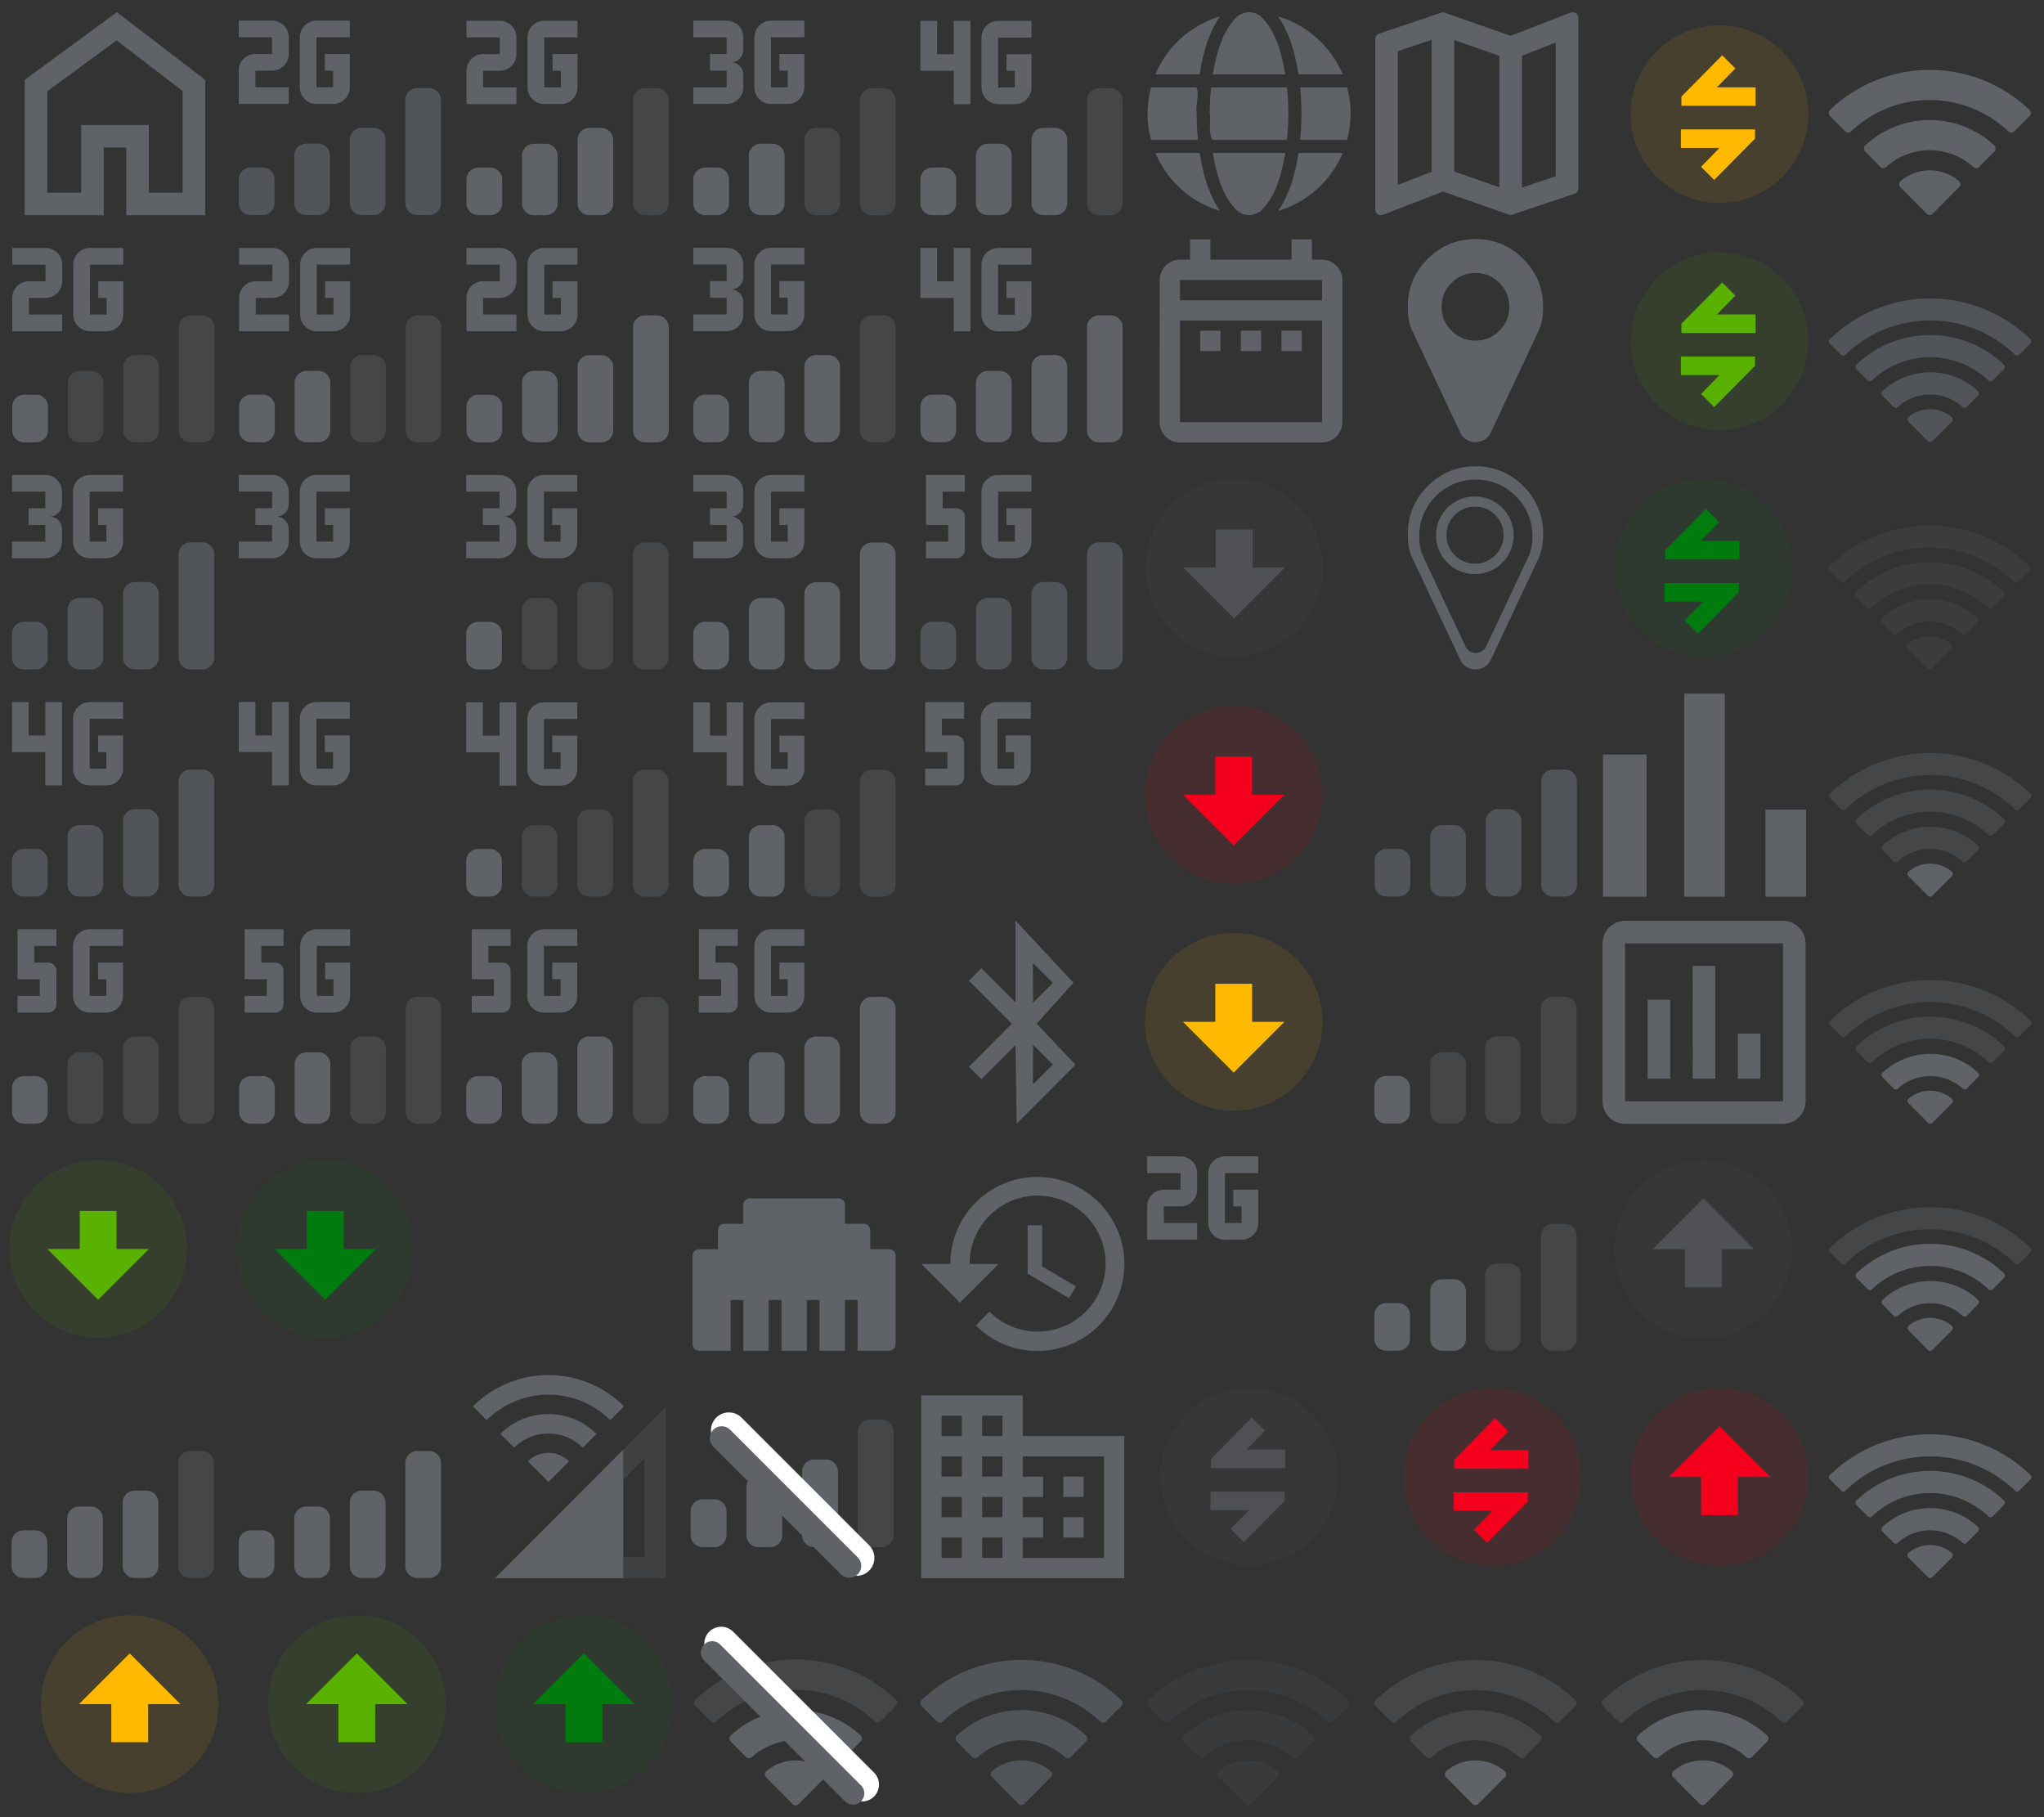 <?xml version="1.0" encoding="UTF-8"?><svg width="297" height="264" viewBox="0 0 297 264" xmlns="http://www.w3.org/2000/svg" xmlns:xlink="http://www.w3.org/1999/xlink"><rect x="0" y="0" width="297" height="264" fill="#333333" stroke="none"/><svg width="33" height="33" viewBox="-0.5 -0.5 9.47 9.47" id="2g" x="33" xmlns="http://www.w3.org/2000/svg"><g fill="#5f6368" data-name="Gruppe 8691"><path d="M5.608 8.466h-.496a.496.496 0 0 1-.496-.496V5.324a.496.496 0 0 1 .496-.496h.496a.496.496 0 0 1 .497.496V7.97a.496.496 0 0 1-.497.496zm-2.315 0h-.496A.496.496 0 0 1 2.3 7.97V5.986a.496.496 0 0 1 .496-.497h.496a.496.496 0 0 1 .496.497V7.97a.496.496 0 0 1-.497.496zm-2.316 0H.481a.496.496 0 0 1-.496-.496v-.992a.496.496 0 0 1 .496-.496h.496a.496.496 0 0 1 .497.496v.992a.496.496 0 0 1-.497.496z" opacity=".7" data-name="Exclusion 6"/><path d="M7.427 3.174h.496a.496.496 0 0 1 .496.496v4.3a.496.496 0 0 1-.496.496h-.496a.496.496 0 0 1-.496-.496v-4.3a.496.496 0 0 1 .496-.496z" opacity=".7" data-name="Cellular-Connection-path"/><path d="M2.069 3.834H-.015v-1.39A.695.695 0 0 1 .68 1.75h.694v-.695H-.015V.361h1.39a.695.695 0 0 1 .694.694v.695a.695.695 0 0 1-.695.695H.68v.694h1.389M4.616 1.75H3.574v.695h.347v.694h-.695V1.055h1.39V.361h-1.39a.695.695 0 0 0-.694.694V3.14a.695.695 0 0 0 .694.695h.695a.695.695 0 0 0 .695-.695"/></g></svg><svg width="33" height="33" viewBox="-0.5 -0.5 9.47 9.47" id="2g-0" x="165" y="165" xmlns="http://www.w3.org/2000/svg"><path d="M2.069 3.834H-.015v-1.39A.695.695 0 0 1 .68 1.75h.694v-.695H-.015V.361h1.39a.695.695 0 0 1 .694.694v.695a.695.695 0 0 1-.695.695H.68v.694h1.389M4.616 1.75H3.574v.695h.347v.694h-.695V1.055h1.39V.361h-1.39a.695.695 0 0 0-.694.694V3.14a.695.695 0 0 0 .694.695h.695a.695.695 0 0 0 .695-.695" fill="#5f6368" data-name="Gruppe 8691"/></svg><svg width="33" height="33" viewBox="-0.5 -0.5 9.47 9.47" id="2g-1" y="33" xmlns="http://www.w3.org/2000/svg"><g fill="#5f6368" data-name="Gruppe 8691"><path d="M5.634 8.472h-.496a.496.496 0 0 1-.496-.496V5.33a.496.496 0 0 1 .496-.496h.496a.496.496 0 0 1 .496.496v2.646a.496.496 0 0 1-.496.496zM3.318 8.472h-.496a.496.496 0 0 1-.496-.496V5.99a.496.496 0 0 1 .496-.496h.496a.496.496 0 0 1 .496.496v1.985a.496.496 0 0 1-.496.496z" opacity=".4"/><path d="M1.003 8.472H.507a.496.496 0 0 1-.496-.496v-.993a.496.496 0 0 1 .496-.496h.496a.496.496 0 0 1 .496.496v.993a.496.496 0 0 1-.496.496z"/><path d="M7.453 3.18h.496a.496.496 0 0 1 .496.496v4.3a.496.496 0 0 1-.496.496h-.496a.496.496 0 0 1-.497-.496v-4.3a.496.496 0 0 1 .497-.497z" opacity=".4" data-name="Cellular-Connection-path"/><path d="M2.094 3.84H.011V2.45a.695.695 0 0 1 .694-.694H1.4V1.06H.01V.366H1.4a.695.695 0 0 1 .694.695v.695a.695.695 0 0 1-.694.694H.705v.695h1.39m2.546-1.39H3.599v.695h.347v.695h-.694V1.06H4.64V.366h-1.39a.695.695 0 0 0-.694.695v2.084a.695.695 0 0 0 .695.694h.694a.695.695 0 0 0 .695-.694"/></g></svg><svg width="33" height="33" viewBox="-0.5 -0.5 9.47 9.47" id="2g-2" x="33" y="33" xmlns="http://www.w3.org/2000/svg"><g fill="#5f6368" stroke-width=".496"><path d="M5.623 8.47h-.496a.496.496 0 0 1-.496-.496V5.328a.496.496 0 0 1 .496-.496h.496a.496.496 0 0 1 .496.496v2.646a.496.496 0 0 1-.496.496z" opacity=".4"/><path d="M3.308 8.47h-.496a.496.496 0 0 1-.497-.496V5.989a.496.496 0 0 1 .497-.496h.496a.496.496 0 0 1 .496.496v1.985a.496.496 0 0 1-.497.496zM.992 8.47H.496A.496.496 0 0 1 0 7.974v-.992a.496.496 0 0 1 .496-.497h.496a.496.496 0 0 1 .496.497v.992a.496.496 0 0 1-.496.496z"/><path d="M7.442 3.18h.496a.496.496 0 0 1 .496.496v4.3a.496.496 0 0 1-.496.496h-.496a.496.496 0 0 1-.496-.496v-4.3a.496.496 0 0 1 .496-.496z" opacity=".4" data-name="Cellular-Connection-path"/><path d="M2.084 3.84H0V2.45a.695.695 0 0 1 .695-.694h.694v-.694H0V.367h1.39a.695.695 0 0 1 .694.695v.694a.695.695 0 0 1-.695.695H.695v.694h1.389M4.63 1.756H3.588v.695h.348v.694H3.24V1.062h1.39V.367H3.24a.695.695 0 0 0-.694.695v2.083a.695.695 0 0 0 .694.695h.695a.695.695 0 0 0 .694-.695"/></g></svg><svg width="33" height="33" viewBox="-0.5 -0.5 9.47 9.47" id="2g-3" x="66" xmlns="http://www.w3.org/2000/svg"><g fill="#5f6368" data-name="Gruppe 8691"><path d="M5.634 8.472h-.496a.496.496 0 0 1-.496-.496V5.33a.496.496 0 0 1 .496-.496h.496a.496.496 0 0 1 .496.496v2.646a.496.496 0 0 1-.496.496zm-2.316 0h-.496a.496.496 0 0 1-.496-.496V5.99a.496.496 0 0 1 .496-.496h.496a.496.496 0 0 1 .496.496v1.985a.496.496 0 0 1-.496.496zm-2.315 0H.507a.496.496 0 0 1-.496-.496v-.993a.496.496 0 0 1 .496-.496h.496a.496.496 0 0 1 .496.496v.993a.496.496 0 0 1-.496.496z" data-name="Exclusion 6"/><path d="M7.453 3.18h.496a.496.496 0 0 1 .496.496v4.3a.496.496 0 0 1-.496.496h-.496a.496.496 0 0 1-.497-.496v-4.3a.496.496 0 0 1 .497-.497z" opacity=".4" data-name="Cellular-Connection-path"/><path d="M2.094 3.84H.011V2.45a.695.695 0 0 1 .694-.694H1.4V1.06H.01V.366H1.4a.695.695 0 0 1 .694.695v.695a.695.695 0 0 1-.694.694H.705v.695h1.39m2.546-1.39H3.599v.695h.347v.695h-.694V1.06H4.64V.366h-1.39a.695.695 0 0 0-.694.695v2.084a.695.695 0 0 0 .695.694h.694a.695.695 0 0 0 .695-.694"/></g></svg><svg width="33" height="33" viewBox="-0.5 -0.5 9.47 9.47" id="2g-4" x="66" y="33" xmlns="http://www.w3.org/2000/svg"><g fill="#5f6368" data-name="Gruppe 8691"><path d="M5.634 8.472h-.496a.496.496 0 0 1-.496-.496V5.33a.496.496 0 0 1 .496-.496h.496a.496.496 0 0 1 .496.496v2.646a.496.496 0 0 1-.496.496zm-2.316 0h-.496a.496.496 0 0 1-.496-.496V5.99a.496.496 0 0 1 .496-.496h.496a.496.496 0 0 1 .496.496v1.985a.496.496 0 0 1-.496.496zm-2.315 0H.507a.496.496 0 0 1-.496-.496v-.993a.496.496 0 0 1 .496-.496h.496a.496.496 0 0 1 .496.496v.993a.496.496 0 0 1-.496.496z" data-name="Exclusion 6"/><path d="M7.453 3.18h.496a.496.496 0 0 1 .496.496v4.3a.496.496 0 0 1-.496.496h-.496a.496.496 0 0 1-.497-.496v-4.3a.496.496 0 0 1 .497-.497z" data-name="Cellular-Connection-path"/><path d="M2.094 3.84H.011V2.45a.695.695 0 0 1 .694-.694H1.4V1.06H.01V.366H1.4a.695.695 0 0 1 .694.695v.695a.695.695 0 0 1-.694.694H.705v.695h1.39m2.546-1.39H3.599v.695h.347v.695h-.694V1.06H4.64V.366h-1.39a.695.695 0 0 0-.694.695v2.084a.695.695 0 0 0 .695.694h.694a.695.695 0 0 0 .695-.694"/></g></svg><svg width="33" height="33" viewBox="-0.5 -0.5 9.47 9.47" id="3g" y="66" xmlns="http://www.w3.org/2000/svg"><g fill="#5f6368" stroke-width="90.006"><path d="M2.084 3.14v-.52a.519.519 0 0 0-.521-.522.519.519 0 0 0 .52-.52v-.522A.695.695 0 0 0 1.39.362H0v.694h1.39v.695H.694v.694h.694v.695H0v.695h1.39a.695.695 0 0 0 .694-.695m2.546 0V1.75H3.59v.695h.347v.695H3.24V1.056h1.39V.362H3.24a.695.695 0 0 0-.694.694V3.14a.695.695 0 0 0 .694.695h.695a.695.695 0 0 0 .694-.695z"/><path d="M5.623 8.466h-.496a.496.496 0 0 1-.496-.497V5.324a.496.496 0 0 1 .496-.497h.496a.496.496 0 0 1 .496.497v2.645a.496.496 0 0 1-.496.497zm-2.315 0h-.496a.496.496 0 0 1-.497-.497V5.985a.496.496 0 0 1 .497-.496h.496a.496.496 0 0 1 .496.496v1.984a.496.496 0 0 1-.497.497zm-2.316 0H.496A.496.496 0 0 1 0 7.969v-.992a.496.496 0 0 1 .496-.496h.496a.496.496 0 0 1 .496.496v.992a.496.496 0 0 1-.496.497z" opacity=".7" data-name="Exclusion 6"/><path d="M7.442 3.173h.496a.496.496 0 0 1 .496.496v4.3a.496.496 0 0 1-.496.497h-.496a.496.496 0 0 1-.496-.497v-4.3a.496.496 0 0 1 .496-.496z" opacity=".7" data-name="Cellular-Connection-path"/></g></svg><svg width="33" height="33" viewBox="-0.5 -0.5 9.47 9.47" id="3g-0" x="33" y="66" xmlns="http://www.w3.org/2000/svg"><path d="M2.069 3.14v-.522a.519.519 0 0 0-.521-.52.519.519 0 0 0 .521-.522v-.52A.695.695 0 0 0 1.374.36H-.015v.694h1.39v.695H.68v.695h.694v.694H-.015v.695h1.39a.695.695 0 0 0 .694-.695m2.547 0V1.75H3.574v.695h.347v.694h-.695V1.055h1.39V.361h-1.39a.695.695 0 0 0-.694.694V3.14a.695.695 0 0 0 .694.695h.695a.695.695 0 0 0 .695-.695z" fill="#5f6368" data-name="Gruppe 8691"/></svg><svg width="33" height="33" viewBox="-0.5 -0.5 9.47 9.47" id="3g-1" x="66" y="66" xmlns="http://www.w3.org/2000/svg"><g fill="#5f6368" stroke-width=".496"><path d="M5.623 8.47h-.496a.496.496 0 0 1-.496-.496V5.328a.496.496 0 0 1 .496-.496h.496a.496.496 0 0 1 .496.496v2.646a.496.496 0 0 1-.496.496zM3.308 8.47h-.496a.496.496 0 0 1-.497-.496V5.989a.496.496 0 0 1 .497-.496h.496a.496.496 0 0 1 .496.496v1.985a.496.496 0 0 1-.497.496z" opacity=".4"/><path d="M.992 8.47H.496A.496.496 0 0 1 0 7.974v-.992a.496.496 0 0 1 .496-.497h.496a.496.496 0 0 1 .496.497v.992a.496.496 0 0 1-.496.496zM2.084 3.14v-.52a.519.519 0 0 0-.521-.522.519.519 0 0 0 .52-.52v-.522A.695.695 0 0 0 1.39.362H0v.694h1.39v.695H.695v.694h.694v.695H0v.695h1.39a.695.695 0 0 0 .695-.695m2.546 0V1.75H3.588v.695h.348v.695H3.24V1.056h1.39V.362H3.24a.695.695 0 0 0-.694.694V3.14a.695.695 0 0 0 .694.695h.695a.695.695 0 0 0 .694-.695z"/><path d="M7.442 3.18h.496a.496.496 0 0 1 .496.496v4.3a.496.496 0 0 1-.496.496h-.496a.496.496 0 0 1-.496-.496v-4.3a.496.496 0 0 1 .496-.496z" opacity=".4" data-name="Cellular-Connection-path"/></g></svg><svg width="33" height="33" viewBox="-0.5 -0.5 9.47 9.47" id="3g-2" x="99" xmlns="http://www.w3.org/2000/svg"><g fill="#5f6368" stroke-width=".496"><path d="M5.623 8.47h-.496a.496.496 0 0 1-.496-.496V5.328a.496.496 0 0 1 .496-.496h.496a.496.496 0 0 1 .496.496v2.646a.496.496 0 0 1-.496.496z" opacity=".4"/><path d="M3.308 8.47h-.496a.496.496 0 0 1-.497-.496V5.989a.496.496 0 0 1 .497-.496h.496a.496.496 0 0 1 .496.496v1.985a.496.496 0 0 1-.497.496zM.992 8.47H.496A.496.496 0 0 1 0 7.974v-.992a.496.496 0 0 1 .496-.497h.496a.496.496 0 0 1 .496.497v.992a.496.496 0 0 1-.496.496zM2.084 3.14v-.52a.519.519 0 0 0-.521-.522.519.519 0 0 0 .52-.52v-.522A.695.695 0 0 0 1.39.362H0v.694h1.39v.695H.695v.694h.694v.695H0v.695h1.39a.695.695 0 0 0 .695-.695m2.546 0V1.75H3.588v.695h.348v.695H3.24V1.056h1.39V.362H3.24a.695.695 0 0 0-.694.694V3.14a.695.695 0 0 0 .694.695h.695a.695.695 0 0 0 .694-.695z"/><path d="M7.442 3.18h.496a.496.496 0 0 1 .496.496v4.3a.496.496 0 0 1-.496.496h-.496a.496.496 0 0 1-.496-.496v-4.3a.496.496 0 0 1 .496-.496z" opacity=".4" data-name="Cellular-Connection-path"/></g></svg><svg width="33" height="33" viewBox="-0.5 -0.5 9.47 9.47" id="3g-3" x="99" y="33" xmlns="http://www.w3.org/2000/svg"><g fill="#5f6368" stroke-width=".496"><path d="M2.084 3.14v-.52a.519.519 0 0 0-.521-.522.519.519 0 0 0 .52-.52v-.522A.695.695 0 0 0 1.39.362H0v.694h1.39v.695H.695v.694h.694v.695H0v.695h1.39a.695.695 0 0 0 .695-.695m2.546 0V1.75H3.588v.695h.348v.695H3.24V1.056h1.39V.362H3.24a.695.695 0 0 0-.694.694V3.14a.695.695 0 0 0 .694.695h.695a.695.695 0 0 0 .694-.695z"/><path d="M5.623 8.47h-.496a.496.496 0 0 1-.496-.496V5.328a.496.496 0 0 1 .496-.496h.496a.496.496 0 0 1 .496.496v2.646a.496.496 0 0 1-.496.496zm-2.315 0h-.496a.496.496 0 0 1-.497-.496V5.989a.496.496 0 0 1 .497-.496h.496a.496.496 0 0 1 .496.496v1.985a.496.496 0 0 1-.497.496zm-2.316 0H.496A.496.496 0 0 1 0 7.974v-.992a.496.496 0 0 1 .496-.497h.496a.496.496 0 0 1 .496.497v.992a.496.496 0 0 1-.496.496z" data-name="Exclusion 6"/><path d="M7.442 3.18h.496a.496.496 0 0 1 .496.496v4.3a.496.496 0 0 1-.496.496h-.496a.496.496 0 0 1-.496-.496v-4.3a.496.496 0 0 1 .496-.496z" opacity=".4" data-name="Cellular-Connection-path"/></g></svg><svg width="33" height="33" viewBox="-0.5 -0.5 9.47 9.47" id="3g-4" x="99" y="66" xmlns="http://www.w3.org/2000/svg"><g fill="#5f6368" stroke-width=".496"><path d="M2.084 3.14v-.52a.519.519 0 0 0-.521-.522.519.519 0 0 0 .52-.52v-.522A.695.695 0 0 0 1.39.362H0v.694h1.39v.695H.695v.694h.694v.695H0v.695h1.39a.695.695 0 0 0 .695-.695m2.546 0V1.75H3.588v.695h.348v.695H3.24V1.056h1.39V.362H3.24a.695.695 0 0 0-.694.694V3.14a.695.695 0 0 0 .694.695h.695a.695.695 0 0 0 .694-.695z"/><path d="M5.623 8.47h-.496a.496.496 0 0 1-.496-.496V5.328a.496.496 0 0 1 .496-.496h.496a.496.496 0 0 1 .496.496v2.646a.496.496 0 0 1-.496.496zm-2.315 0h-.496a.496.496 0 0 1-.497-.496V5.989a.496.496 0 0 1 .497-.496h.496a.496.496 0 0 1 .496.496v1.985a.496.496 0 0 1-.497.496zm-2.316 0H.496A.496.496 0 0 1 0 7.974v-.992a.496.496 0 0 1 .496-.497h.496a.496.496 0 0 1 .496.497v.992a.496.496 0 0 1-.496.496z" data-name="Exclusion 6"/><path d="M7.442 3.18h.496a.496.496 0 0 1 .496.496v4.3a.496.496 0 0 1-.496.496h-.496a.496.496 0 0 1-.496-.496v-4.3a.496.496 0 0 1 .496-.496z" data-name="Cellular-Connection-path"/></g></svg><svg width="33" height="33" viewBox="-0.5 -0.5 9.47 9.47" id="4g" y="99" xmlns="http://www.w3.org/2000/svg"><g fill="#5f6368"><path d="M0 .362v2.083h1.39v1.39h.694V.362H1.39v1.39H.695V.362zm3.241 0a.694.694 0 0 0-.694.695V3.14c0 .384.31.695.694.695h.695a.695.695 0 0 0 .695-.695V1.752H3.589v.694h.347v.694H3.24V1.057h1.39V.362z"/><path d="M5.623 8.466h-.496a.496.496 0 0 1-.496-.497V5.324a.496.496 0 0 1 .496-.497h.496a.496.496 0 0 1 .496.497v2.645a.496.496 0 0 1-.496.497zm-2.315 0h-.496a.496.496 0 0 1-.497-.497V5.985a.496.496 0 0 1 .497-.496h.496a.496.496 0 0 1 .496.496v1.984a.496.496 0 0 1-.497.497zm-2.316 0H.496A.496.496 0 0 1 0 7.969v-.992a.496.496 0 0 1 .496-.496h.496a.496.496 0 0 1 .496.496v.992a.496.496 0 0 1-.496.497z" opacity=".7" data-name="Exclusion 6"/><path d="M7.442 3.173h.496a.496.496 0 0 1 .496.496v4.3a.496.496 0 0 1-.496.497h-.496a.496.496 0 0 1-.496-.497v-4.3a.496.496 0 0 1 .496-.496z" opacity=".7" data-name="Cellular-Connection-path"/></g></svg><svg width="33" height="33" viewBox="-0.5 -0.5 9.47 9.47" id="4g-0" x="33" y="99" xmlns="http://www.w3.org/2000/svg"><path d="M-.015.36v2.084h1.389v1.39h.695V.36h-.695v1.39H.679V.36zm3.24 0a.694.694 0 0 0-.693.696v2.083c0 .384.31.695.694.695h.694a.695.695 0 0 0 .695-.695V1.75H3.573v.695h.347v.694h-.694V1.056h1.39V.36z" fill="#5f6368" data-name="Gruppe 8691"/></svg><svg width="33" height="33" viewBox="-0.5 -0.5 9.47 9.47" id="4g-1" x="66" y="99" xmlns="http://www.w3.org/2000/svg"><g fill="#5f6368"><path d="M0 .37v2.083h1.39v1.39h.694V.37H1.39v1.39H.695V.37zm3.241 0a.694.694 0 0 0-.694.695v2.083c0 .384.31.695.694.695h.695a.695.695 0 0 0 .695-.695V1.76H3.589v.694h.347v.694H3.24V1.065h1.39V.37z"/><g stroke-width=".496"><path d="M5.623 8.47h-.496a.496.496 0 0 1-.496-.496V5.328a.496.496 0 0 1 .496-.496h.496a.496.496 0 0 1 .496.496v2.646a.496.496 0 0 1-.496.496zM3.308 8.47h-.496a.496.496 0 0 1-.497-.496V5.989a.496.496 0 0 1 .497-.496h.496a.496.496 0 0 1 .496.496v1.985a.496.496 0 0 1-.497.496z" opacity=".4"/><path d="M.992 8.47H.496A.496.496 0 0 1 0 7.974v-.992a.496.496 0 0 1 .496-.497h.496a.496.496 0 0 1 .496.497v.992a.496.496 0 0 1-.496.496z"/><path d="M7.442 3.18h.496a.496.496 0 0 1 .496.496v4.3a.496.496 0 0 1-.496.496h-.496a.496.496 0 0 1-.496-.496v-4.3a.496.496 0 0 1 .496-.496z" opacity=".4" data-name="Cellular-Connection-path"/></g></g></svg><svg width="33" height="33" viewBox="-0.5 -0.5 9.47 9.47" id="4g-2" x="99" y="99" xmlns="http://www.w3.org/2000/svg"><g fill="#5f6368"><path d="M0 .37v2.083h1.39v1.39h.694V.37H1.39v1.39H.695V.37zm3.241 0a.694.694 0 0 0-.694.695v2.083c0 .384.31.695.694.695h.695a.695.695 0 0 0 .695-.695V1.76H3.589v.694h.347v.694H3.24V1.065h1.39V.37z"/><g stroke-width=".496"><path d="M5.623 8.47h-.496a.496.496 0 0 1-.496-.496V5.328a.496.496 0 0 1 .496-.496h.496a.496.496 0 0 1 .496.496v2.646a.496.496 0 0 1-.496.496z" opacity=".4"/><path d="M3.308 8.47h-.496a.496.496 0 0 1-.497-.496V5.989a.496.496 0 0 1 .497-.496h.496a.496.496 0 0 1 .496.496v1.985a.496.496 0 0 1-.497.496zM.992 8.47H.496A.496.496 0 0 1 0 7.974v-.992a.496.496 0 0 1 .496-.497h.496a.496.496 0 0 1 .496.497v.992a.496.496 0 0 1-.496.496z"/><path d="M7.442 3.18h.496a.496.496 0 0 1 .496.496v4.3a.496.496 0 0 1-.496.496h-.496a.496.496 0 0 1-.496-.496v-4.3a.496.496 0 0 1 .496-.496z" opacity=".4" data-name="Cellular-Connection-path"/></g></g></svg><svg width="33" height="33" viewBox="-0.5 -0.5 9.47 9.47" id="4g-3" x="132" xmlns="http://www.w3.org/2000/svg"><g fill="#5f6368"><path d="M0 .37v2.083h1.39v1.39h.694V.37H1.39v1.39H.695V.37zm3.241 0a.694.694 0 0 0-.694.695v2.083c0 .384.31.695.694.695h.695a.695.695 0 0 0 .695-.695V1.76H3.589v.694h.347v.694H3.24V1.065h1.39V.37z"/><path d="M5.623 8.47h-.496a.496.496 0 0 1-.496-.496V5.328a.496.496 0 0 1 .496-.496h.496a.496.496 0 0 1 .496.496v2.646a.496.496 0 0 1-.496.496zm-2.315 0h-.496a.496.496 0 0 1-.497-.496V5.989a.496.496 0 0 1 .497-.496h.496a.496.496 0 0 1 .496.496v1.985a.496.496 0 0 1-.497.496zm-2.316 0H.496A.496.496 0 0 1 0 7.974v-.992a.496.496 0 0 1 .496-.497h.496a.496.496 0 0 1 .496.497v.992a.496.496 0 0 1-.496.496z" data-name="Exclusion 6"/><path d="M7.442 3.18h.496a.496.496 0 0 1 .496.496v4.3a.496.496 0 0 1-.496.496h-.496a.496.496 0 0 1-.496-.496v-4.3a.496.496 0 0 1 .496-.496z" opacity=".4" data-name="Cellular-Connection-path"/></g></svg><svg width="33" height="33" viewBox="-0.5 -0.5 9.47 9.47" id="4g-4" x="132" y="33" xmlns="http://www.w3.org/2000/svg"><g fill="#5f6368"><path d="M0 .37v2.083h1.39v1.39h.694V.37H1.39v1.39H.695V.37zm3.241 0a.694.694 0 0 0-.694.695v2.083c0 .384.31.695.694.695h.695a.695.695 0 0 0 .695-.695V1.76H3.589v.694h.347v.694H3.24V1.065h1.39V.37z"/><path d="M5.623 8.47h-.496a.496.496 0 0 1-.496-.496V5.328a.496.496 0 0 1 .496-.496h.496a.496.496 0 0 1 .496.496v2.646a.496.496 0 0 1-.496.496zm-2.315 0h-.496a.496.496 0 0 1-.497-.496V5.989a.496.496 0 0 1 .497-.496h.496a.496.496 0 0 1 .496.496v1.985a.496.496 0 0 1-.497.496zm-2.316 0H.496A.496.496 0 0 1 0 7.974v-.992a.496.496 0 0 1 .496-.497h.496a.496.496 0 0 1 .496.497v.992a.496.496 0 0 1-.496.496z" data-name="Exclusion 6"/><path d="M7.442 3.18h.496a.496.496 0 0 1 .496.496v4.3a.496.496 0 0 1-.496.496h-.496a.496.496 0 0 1-.496-.496v-4.3a.496.496 0 0 1 .496-.496z" data-name="Cellular-Connection-path"/></g></svg><svg width="33" height="33" viewBox="-0.5 -0.5 9.47 9.47" id="5g" x="132" y="66" xmlns="http://www.w3.org/2000/svg"><g fill="#5f6368" stroke-width="90.006"><path d="M4.63 3.14V1.75H3.59v.695h.347v.695H3.24V1.056h1.39V.362H3.24a.695.695 0 0 0-.694.694V3.14a.695.695 0 0 0 .694.695h.695a.695.695 0 0 0 .694-.695M1.852.362H.232v2.083h.925v.695H.231v.695h1.274a.347.347 0 0 0 .347-.348V2.098a.347.347 0 0 0-.347-.347h-.58v-.695h.927z"/><path d="M5.623 8.466h-.496a.496.496 0 0 1-.496-.497V5.324a.496.496 0 0 1 .496-.497h.496a.496.496 0 0 1 .496.497v2.645a.496.496 0 0 1-.496.497zm-2.315 0h-.496a.496.496 0 0 1-.497-.497V5.985a.496.496 0 0 1 .497-.496h.496a.496.496 0 0 1 .496.496v1.984a.496.496 0 0 1-.497.497zm-2.316 0H.496A.496.496 0 0 1 0 7.969v-.992a.496.496 0 0 1 .496-.496h.496a.496.496 0 0 1 .496.496v.992a.496.496 0 0 1-.496.497z" opacity=".7" data-name="Exclusion 6"/><path d="M7.442 3.173h.496a.496.496 0 0 1 .496.496v4.3a.496.496 0 0 1-.496.497h-.496a.496.496 0 0 1-.496-.497v-4.3a.496.496 0 0 1 .496-.496z" opacity=".7" data-name="Cellular-Connection-path"/></g></svg><svg width="33" height="33" viewBox="-0.5 -0.5 9.47 9.47" id="5g-0" x="132" y="99" xmlns="http://www.w3.org/2000/svg"><path d="M4.6 3.14V1.75H3.556v.695h.348v.694H3.21V1.055H4.6V.361H3.21a.695.695 0 0 0-.694.694V3.14a.695.695 0 0 0 .694.695h.695a.695.695 0 0 0 .694-.695M1.821.361H.2v2.084h.925v.694H.2v.695h1.274a.347.347 0 0 0 .347-.348V2.097a.347.347 0 0 0-.347-.347h-.58v-.695h.927z" fill="#5f6368" data-name="Gruppe 8691"/></svg><svg width="33" height="33" viewBox="-0.5 -0.5 9.47 9.47" id="5g-1" y="132" xmlns="http://www.w3.org/2000/svg"><g fill="#5f6368" stroke-width=".496"><path d="M4.63 3.14V1.75H3.588v.695h.348v.695H3.24V1.056h1.39V.362H3.24a.695.695 0 0 0-.694.694V3.14a.695.695 0 0 0 .694.695h.695a.695.695 0 0 0 .694-.695M1.852.362H.232v2.083h.925v.695H.231v.695h1.274a.347.347 0 0 0 .347-.348V2.098a.347.347 0 0 0-.347-.347h-.58v-.695h.927z"/><path d="M5.623 8.47h-.496a.496.496 0 0 1-.496-.496V5.328a.496.496 0 0 1 .496-.496h.496a.496.496 0 0 1 .496.496v2.646a.496.496 0 0 1-.496.496zM3.308 8.47h-.496a.496.496 0 0 1-.497-.496V5.989a.496.496 0 0 1 .497-.496h.496a.496.496 0 0 1 .496.496v1.985a.496.496 0 0 1-.497.496z" opacity=".4"/><path d="M.992 8.47H.496A.496.496 0 0 1 0 7.974v-.992a.496.496 0 0 1 .496-.497h.496a.496.496 0 0 1 .496.497v.992a.496.496 0 0 1-.496.496z"/><path d="M7.442 3.18h.496a.496.496 0 0 1 .496.496v4.3a.496.496 0 0 1-.496.496h-.496a.496.496 0 0 1-.496-.496v-4.3a.496.496 0 0 1 .496-.496z" opacity=".4" data-name="Cellular-Connection-path"/></g></svg><svg width="33" height="33" viewBox="-0.5 -0.5 9.47 9.47" id="5g-2" x="33" y="132" xmlns="http://www.w3.org/2000/svg"><g fill="#5f6368" stroke-width=".496"><path d="M4.63 3.14V1.75H3.588v.695h.348v.695H3.24V1.056h1.39V.362H3.24a.695.695 0 0 0-.694.694V3.14a.695.695 0 0 0 .694.695h.695a.695.695 0 0 0 .694-.695M1.852.362H.232v2.083h.925v.695H.231v.695h1.274a.347.347 0 0 0 .347-.348V2.098a.347.347 0 0 0-.347-.347h-.58v-.695h.927z"/><path d="M5.623 8.47h-.496a.496.496 0 0 1-.496-.496V5.328a.496.496 0 0 1 .496-.496h.496a.496.496 0 0 1 .496.496v2.646a.496.496 0 0 1-.496.496z" opacity=".4"/><path d="M3.308 8.47h-.496a.496.496 0 0 1-.497-.496V5.989a.496.496 0 0 1 .497-.496h.496a.496.496 0 0 1 .496.496v1.985a.496.496 0 0 1-.497.496zM.992 8.47H.496A.496.496 0 0 1 0 7.974v-.992a.496.496 0 0 1 .496-.497h.496a.496.496 0 0 1 .496.497v.992a.496.496 0 0 1-.496.496z"/><path d="M7.442 3.18h.496a.496.496 0 0 1 .496.496v4.3a.496.496 0 0 1-.496.496h-.496a.496.496 0 0 1-.496-.496v-4.3a.496.496 0 0 1 .496-.496z" opacity=".4" data-name="Cellular-Connection-path"/></g></svg><svg width="33" height="33" viewBox="-0.5 -0.5 9.47 9.47" id="5g-3" x="66" y="132" xmlns="http://www.w3.org/2000/svg"><g fill="#5f6368" stroke-width=".496"><path d="M4.63 3.14V1.75H3.588v.695h.348v.695H3.24V1.056h1.39V.362H3.24a.695.695 0 0 0-.694.694V3.14a.695.695 0 0 0 .694.695h.695a.695.695 0 0 0 .694-.695M1.852.362H.232v2.083h.925v.695H.231v.695h1.274a.347.347 0 0 0 .347-.348V2.098a.347.347 0 0 0-.347-.347h-.58v-.695h.927z"/><path d="M5.623 8.47h-.496a.496.496 0 0 1-.496-.496V5.328a.496.496 0 0 1 .496-.496h.496a.496.496 0 0 1 .496.496v2.646a.496.496 0 0 1-.496.496zm-2.315 0h-.496a.496.496 0 0 1-.497-.496V5.989a.496.496 0 0 1 .497-.496h.496a.496.496 0 0 1 .496.496v1.985a.496.496 0 0 1-.497.496zm-2.316 0H.496A.496.496 0 0 1 0 7.974v-.992a.496.496 0 0 1 .496-.497h.496a.496.496 0 0 1 .496.497v.992a.496.496 0 0 1-.496.496z" data-name="Exclusion 6"/><path d="M7.442 3.18h.496a.496.496 0 0 1 .496.496v4.3a.496.496 0 0 1-.496.496h-.496a.496.496 0 0 1-.496-.496v-4.3a.496.496 0 0 1 .496-.496z" opacity=".4" data-name="Cellular-Connection-path"/></g></svg><svg width="33" height="33" viewBox="-0.5 -0.5 9.47 9.47" id="5g-4" x="99" y="132" xmlns="http://www.w3.org/2000/svg"><g fill="#5f6368" stroke-width=".496"><path d="M4.63 3.14V1.75H3.588v.695h.348v.695H3.24V1.056h1.39V.362H3.24a.695.695 0 0 0-.694.694V3.14a.695.695 0 0 0 .694.695h.695a.695.695 0 0 0 .694-.695M1.852.362H.232v2.083h.925v.695H.231v.695h1.274a.347.347 0 0 0 .347-.348V2.098a.347.347 0 0 0-.347-.347h-.58v-.695h.927z"/><path d="M5.623 8.47h-.496a.496.496 0 0 1-.496-.496V5.328a.496.496 0 0 1 .496-.496h.496a.496.496 0 0 1 .496.496v2.646a.496.496 0 0 1-.496.496zm-2.315 0h-.496a.496.496 0 0 1-.497-.496V5.989a.496.496 0 0 1 .497-.496h.496a.496.496 0 0 1 .496.496v1.985a.496.496 0 0 1-.497.496zm-2.316 0H.496A.496.496 0 0 1 0 7.974v-.992a.496.496 0 0 1 .496-.497h.496a.496.496 0 0 1 .496.497v.992a.496.496 0 0 1-.496.496z" data-name="Exclusion 6"/><path d="M7.442 3.18h.496a.496.496 0 0 1 .496.496v4.3a.496.496 0 0 1-.496.496h-.496a.496.496 0 0 1-.496-.496v-4.3a.496.496 0 0 1 .496-.496z" data-name="Cellular-Connection-path"/></g></svg><svg width="33" height="33" viewBox="-0.5 -0.5 9.47 9.47" id="bluetooth" x="132" y="132" xmlns="http://www.w3.org/2000/svg"><path d="M4.847 4.3L6.38 2.591 3.965.001v3.411L2.541 1.988l-.52.52L3.81 4.3 2.022 6.093l.519.52 1.424-1.425.045 3.279 2.456-2.458zm.676-1.703l-.826.826-.006-1.658zm-.826 2.58l.826.826-.832.832z" fill="#5f6368" data-name="Gruppe 8691"/></svg><svg width="33" height="33" viewBox="-0.5 -0.5 9.47 9.47" id="browser" x="165" xmlns="http://www.w3.org/2000/svg"><path d="M5.744 2.6C5.591 1.765 5.388.87 4.78.243 4.47-.096 3.913-.052 3.632.3c-.563.631-.763 1.49-.91 2.3h3.022zm-3.15 1.638c.046.338-.068.878.128 1.093h3.092c.075-.726.075-1.46 0-2.185H2.651c-.038.363-.057.727-.057 1.092zM8.138 2.6A4.25 4.25 0 0 0 5.44.182c.497.71.716 1.573.854 2.417h1.844zM3.024.182A4.248 4.248 0 0 0 .328 2.599h1.844c.137-.844.356-1.707.852-2.417zm5.297 2.964H6.362c.075.726.075 1.459 0 2.185H8.32a4.181 4.181 0 0 0 .002-2.185zM2.048 4.238c-.057-.338.133-.877-.016-1.092H.146a4.166 4.166 0 0 0 0 2.185h1.956a11.558 11.558 0 0 1-.054-1.093zm.674 1.64c.154.832.356 1.728.966 2.354.308.34.866.297 1.147-.054.562-.632.762-1.49.91-2.3H2.721zm2.72 2.417A4.254 4.254 0 0 0 8.14 5.877H6.296c-.139.844-.358 1.708-.854 2.418zM.328 5.877a4.25 4.25 0 0 0 2.698 2.418c-.496-.711-.715-1.573-.854-2.418H.328z" fill="#5f6368"/></svg><svg width="33" height="33" viewBox="-0.5 -0.5 9.47 9.47" id="calendar" x="165" y="33" xmlns="http://www.w3.org/2000/svg"><g data-name="Gruppe 8694"><path d="M2.196 3.82h.847v.847h-.847zm5.927-2.117V7.63a.85.85 0 0 1-.847.847H1.35a.847.847 0 0 1-.847-.847l.004-5.927A.843.843 0 0 1 1.35.857h.423V.01h.847v.847h3.386V.01h.847v.847h.423a.85.85 0 0 1 .847.846zM1.35 2.55h5.926v-.847H1.35zm5.926 5.08V3.397H1.35V7.63zM5.583 4.667h.847V3.82h-.847zm-1.693 0h.846V3.82H3.89z" fill="#5f6368" data-name="Pfad 2108"/></g></svg><svg width="33" height="33" viewBox="-0.5 -0.5 9.47 9.47" id="down-0" x="165" y="66" xmlns="http://www.w3.org/2000/svg"><g data-name="Gruppe 8694"><g transform="translate(-2031.982 -58.2) scale(.529)" data-name="Gruppe 112"><circle transform="translate(3841 111)" cx="7" cy="7" r="7" fill="#5f6368" opacity=".1" data-name="Ellipse 18"/><g data-name="Gruppe 97"><path d="M3840 110h16v16h-16z" fill="none" data-name="Pfad 2095"/><path d="M3849.45 115h-2.9v3H3844l4 4 4-4h-2.55z" fill="#5f6368" opacity=".6" data-name="Pfad 2096"/></g></g></g></svg><svg width="33" height="33" viewBox="-0.5 -0.5 9.47 9.47" id="down-1" x="165" y="99" xmlns="http://www.w3.org/2000/svg"><g transform="translate(-2032 -58.2) scale(.529)" data-name="Gruppe 112"><circle transform="translate(3841 111)" cx="7" cy="7" r="7" fill="#f5001c" opacity=".1" data-name="Ellipse 18"/><g data-name="Gruppe 97"><path d="M3840 110h16v16h-16z" fill="none" data-name="Pfad 2095"/><path d="M3849.45 115h-2.9v3H3844l4 4 4-4h-2.55z" fill="#f5001c" data-name="Pfad 2096"/></g></g></svg><svg width="33" height="33" viewBox="-0.5 -0.5 9.47 9.47" id="down-2" x="165" y="132" xmlns="http://www.w3.org/2000/svg"><g transform="translate(-2032 -58.2) scale(.529)" data-name="Gruppe 112"><circle transform="translate(3841 111)" cx="7" cy="7" r="7" fill="#ffba00" opacity=".1" data-name="Ellipse 18"/><g data-name="Gruppe 97"><path d="M3840 110h16v16h-16z" fill="none" data-name="Pfad 2095"/><path d="M3849.45 115h-2.9v3H3844l4 4 4-4h-2.55z" fill="#ffba00" data-name="Pfad 2096"/></g></g></svg><svg width="33" height="33" viewBox="-0.5 -0.5 9.47 9.47" id="down-3" y="165" xmlns="http://www.w3.org/2000/svg"><g transform="translate(-2032 -58.2) scale(.529)" data-name="Gruppe 112"><circle transform="translate(3841 111)" cx="7" cy="7" r="7" fill="#59b200" opacity=".1" data-name="Ellipse 18"/><g data-name="Gruppe 97"><path d="M3840 110h16v16h-16z" fill="none" data-name="Pfad 2095"/><path d="M3849.45 115h-2.9v3H3844l4 4 4-4h-2.55z" fill="#59b200" data-name="Pfad 2096"/></g></g></svg><svg width="33" height="33" viewBox="-0.5 -0.5 9.47 9.47" id="down-4" x="33" y="165" xmlns="http://www.w3.org/2000/svg"><g transform="translate(-2032 -58.2) scale(.529)" data-name="Gruppe 112"><circle transform="translate(3841 111)" cx="7" cy="7" r="7" fill="#007c0e" opacity=".1" data-name="Ellipse 18"/><g data-name="Gruppe 97"><path d="M3840 110h16v16h-16z" fill="none" data-name="Pfad 2095"/><path d="M3849.45 115h-2.9v3H3844l4 4 4-4h-2.55z" fill="#007c0e" data-name="Pfad 2096"/></g></g></svg><svg width="33" height="33" viewBox="-0.5 -0.5 9.47 9.47" id="empty" x="66" y="165" xmlns="http://www.w3.org/2000/svg"/><svg width="33" height="33" viewBox="-0.5 -0.5 9.47 9.47" id="ethernet" x="99" y="165" xmlns="http://www.w3.org/2000/svg"><path d="M8.171 4.23h-.793v-.793a.265.265 0 0 0-.265-.265H6.32V2.38a.265.265 0 0 0-.264-.265H2.35a.265.265 0 0 0-.265.265v.793h-.794a.265.265 0 0 0-.264.265v.794H.234a.265.265 0 0 0-.265.264V8.2c0 .146.12.265.265.265h1.323V6.347h.529v2.117h1.058V6.347h.53v2.117h1.058V6.347h.529v2.117h1.058V6.347h.53v2.117H8.17c.146 0 .265-.119.265-.265V4.495a.265.265 0 0 0-.265-.264z" fill="#5f6368" data-name="Gruppe 8691"/></svg><svg width="33" height="33" viewBox="-0.5 -0.5 9.47 9.47" id="history" x="132" y="165" xmlns="http://www.w3.org/2000/svg"><g data-name="Gruppe 8694"><path d="M4.874 1.218a3.627 3.627 0 0 0-3.628 3.628H.037l1.568 1.567.028.057 1.629-1.624h-1.21a2.835 2.835 0 1 1 .83 1.99l-.572.573a3.627 3.627 0 1 0 2.564-6.19zM4.47 3.234v2.015l1.725 1.023.29-.487-1.41-.839V3.234z" fill="#5f6368" data-name="Pfad 4630"/></g></svg><svg width="33" height="33" viewBox="-0.5 -0.5 9.47 9.47" id="home" xmlns="http://www.w3.org/2000/svg"><g data-name="Gruppe 8694"><g data-name="Icon / Favorite / Filled"><path d="M2.883 7.534V4.712h2.822v2.822H7.116v-4.24l-2.755-2.11-2.89 2.123v4.227H2.884m.94.94H.531V2.83L4.372.008 8.057 2.83v5.644H4.764V5.652h-.94v2.822z" fill="#5f6368" data-name="Differenzmenge 1"/></g></g></svg><svg width="33" height="33" viewBox="-0.5 -0.5 9.47 9.47" id="map" x="198" xmlns="http://www.w3.org/2000/svg"><g data-name="Gruppe 8694"><path d="M2.848.006L.195.9a.235.235 0 0 0-.169.226v7.112a.235.235 0 0 0 .235.235l.075-.014 2.512-.974 2.822.988 2.653-.894a.235.235 0 0 0 .17-.225V.242a.235.235 0 0 0-.235-.236l-.076.015L5.67.994 2.848.006m-.47 1.153v5.503l-1.411.546V1.634l1.41-.475m.942.01l1.881.658V7.31L3.32 6.653V1.168m4.233.108v5.57l-1.411.475V1.822l1.411-.546" fill="#5f6368" data-name="Gruppe 9149"/></g></svg><svg width="33" height="33" viewBox="-0.5 -0.5 9.47 9.47" id="marker" x="198" y="33" xmlns="http://www.w3.org/2000/svg"><path d="M5.613 2.821q0-.584-.413-.998t-.998-.413-.997.413-.414.998.414.998.997.413.998-.413.413-.998zm1.411 0q0 .6-.181.987L4.836 8.074q-.088.182-.262.287t-.372.105-.372-.105-.256-.287L1.562 3.808q-.182-.386-.182-.987 0-1.169.827-1.995t1.995-.827 1.996.827.826 1.995z" fill="#5f6368"/></svg><svg width="33" height="33" viewBox="-0.5 -0.5 9.47 9.47" id="marker-line" x="198" y="66" xmlns="http://www.w3.org/2000/svg"><g fill="#5f6368"><path d="M4.204.002A2.72 2.72 0 0 0 2.21.83a2.72 2.72 0 0 0-.827 1.996c0 .4.06.729.182.986l2.012 4.267c.055.121.14.217.256.286a.709.709 0 0 0 .744 0 .669.669 0 0 0 .262-.286L6.844 3.81c.122-.257.182-.586.182-.986A2.72 2.72 0 0 0 6.2.829 2.72 2.72 0 0 0 4.204.002zm-.019.554c.145-.002.29.009.432.032.374.06.734.213 1.031.45.462.356.804.88.895 1.46.06.363.048.742-.06 1.095-.094.262-.235.505-.346.76-.507 1.073-1.006 2.15-1.52 3.22a.485.485 0 0 1-.866-.143c-.595-1.272-1.206-2.536-1.79-3.814-.13-.39-.124-.812-.051-1.214A2.392 2.392 0 0 1 3.475.67c.23-.074.47-.111.71-.114z"/><path d="M4.234 1.26a1.618 1.618 0 1 0-.045 3.235 1.618 1.618 0 0 0 .045-3.235zm-.049.421c.329 0 .609.116.841.349.233.232.349.512.349.84 0 .33-.116.61-.349.842-.232.232-.512.348-.84.348s-.61-.116-.842-.348a1.146 1.146 0 0 1-.348-.841c0-.329.116-.609.348-.841.232-.233.513-.349.841-.349z"/></g></svg><svg width="33" height="33" viewBox="-0.5 -0.5 9.47 9.47" id="mobile" x="198" y="99" xmlns="http://www.w3.org/2000/svg"><g data-name="Gruppe 8691" fill="#5f6368"><path data-name="Exclusion 6" d="M5.623 8.467h-.496a.496.496 0 0 1-.496-.496V5.325a.496.496 0 0 1 .496-.496h.496a.496.496 0 0 1 .496.496V7.97a.496.496 0 0 1-.496.496zm-2.315 0h-.496a.496.496 0 0 1-.497-.496V5.986a.496.496 0 0 1 .497-.496h.496a.496.496 0 0 1 .496.496v1.985a.496.496 0 0 1-.497.496zm-2.316 0H.496A.496.496 0 0 1 0 7.97v-.993a.496.496 0 0 1 .496-.496h.496a.496.496 0 0 1 .496.496v.993a.496.496 0 0 1-.496.496z" opacity=".7"/><path data-name="Cellular-Connection-path" d="M7.442 3.174h.496a.496.496 0 0 1 .496.497v4.3a.496.496 0 0 1-.496.496h-.496a.496.496 0 0 1-.496-.496v-4.3a.496.496 0 0 1 .496-.497z" opacity=".7"/></g></svg><svg width="33" height="33" viewBox="-0.5 -0.5 9.47 9.47" id="mobile-1" x="198" y="132" xmlns="http://www.w3.org/2000/svg"><g fill="#5f6368" data-name="Gruppe 8691"><path d="M5.592 8.463h-.497a.496.496 0 0 1-.496-.496V5.32a.496.496 0 0 1 .496-.496h.497a.496.496 0 0 1 .496.496v2.646a.496.496 0 0 1-.496.496zM3.31 8.463h-.497a.496.496 0 0 1-.496-.496V5.982a.496.496 0 0 1 .496-.496h.496a.496.496 0 0 1 .496.496v1.985a.496.496 0 0 1-.496.496z" opacity=".4"/><path d="M.977 8.463H.481a.496.496 0 0 1-.496-.496v-.993a.496.496 0 0 1 .496-.496h.496a.496.496 0 0 1 .497.496v.993a.496.496 0 0 1-.497.496z"/><path d="M7.427 3.174h.496a.496.496 0 0 1 .496.496v4.3a.496.496 0 0 1-.496.496h-.496a.496.496 0 0 1-.496-.496v-4.3a.496.496 0 0 1 .496-.496z" opacity=".4" data-name="Cellular-Connection-path"/></g></svg><svg width="33" height="33" viewBox="-0.5 -0.5 9.47 9.47" id="mobile-2" x="198" y="165" xmlns="http://www.w3.org/2000/svg"><g fill="#5f6368" data-name="Gruppe 8691"><path d="M5.592 8.463h-.497a.496.496 0 0 1-.496-.496V5.32a.496.496 0 0 1 .496-.496h.497a.496.496 0 0 1 .496.496v2.646a.496.496 0 0 1-.496.496z" opacity=".4"/><path d="M3.31 8.463h-.497a.496.496 0 0 1-.496-.496V5.982a.496.496 0 0 1 .496-.496h.496a.496.496 0 0 1 .496.496v1.985a.496.496 0 0 1-.496.496zM.977 8.463H.481a.496.496 0 0 1-.496-.496v-.993a.496.496 0 0 1 .496-.496h.496a.496.496 0 0 1 .497.496v.993a.496.496 0 0 1-.497.496z"/><path d="M7.427 3.174h.496a.496.496 0 0 1 .496.496v4.3a.496.496 0 0 1-.496.496h-.496a.496.496 0 0 1-.496-.496v-4.3a.496.496 0 0 1 .496-.496z" opacity=".4" data-name="Cellular-Connection-path"/></g></svg><svg width="33" height="33" viewBox="-0.5 -0.5 9.47 9.47" id="mobile-3" y="198" xmlns="http://www.w3.org/2000/svg"><g fill="#5f6368" data-name="Gruppe 8691"><path d="M5.608 8.466h-.496a.496.496 0 0 1-.496-.496V5.324a.496.496 0 0 1 .496-.496h.496a.496.496 0 0 1 .497.496V7.97a.496.496 0 0 1-.497.496zm-2.315 0h-.496A.496.496 0 0 1 2.3 7.97V5.985a.496.496 0 0 1 .496-.496h.496a.496.496 0 0 1 .496.496V7.97a.496.496 0 0 1-.497.496zm-2.315 0H.48a.496.496 0 0 1-.496-.496v-.992a.496.496 0 0 1 .496-.496h.497a.496.496 0 0 1 .496.496v.992a.496.496 0 0 1-.496.496z" data-name="Exclusion 6"/><path d="M7.427 3.174h.496a.496.496 0 0 1 .496.496v4.3a.496.496 0 0 1-.496.496h-.496a.496.496 0 0 1-.496-.496v-4.3a.496.496 0 0 1 .496-.496z" opacity=".4" data-name="Cellular-Connection-path"/></g></svg><svg width="33" height="33" viewBox="-0.5 -0.5 9.47 9.47" id="mobile-4" x="33" y="198" xmlns="http://www.w3.org/2000/svg"><g fill="#5f6368" data-name="Gruppe 8691"><path d="M5.608 8.466h-.496a.496.496 0 0 1-.496-.496V5.324a.496.496 0 0 1 .496-.496h.496a.496.496 0 0 1 .497.496V7.97a.496.496 0 0 1-.497.496zm-2.315 0h-.496A.496.496 0 0 1 2.3 7.97V5.985a.496.496 0 0 1 .496-.496h.496a.496.496 0 0 1 .496.496V7.97a.496.496 0 0 1-.497.496zm-2.315 0H.48a.496.496 0 0 1-.496-.496v-.992a.496.496 0 0 1 .496-.496h.497a.496.496 0 0 1 .496.496v.992a.496.496 0 0 1-.496.496z" data-name="Exclusion 6"/><path d="M7.427 3.174h.496a.496.496 0 0 1 .496.496v4.3a.496.496 0 0 1-.496.496h-.496a.496.496 0 0 1-.496-.496v-4.3a.496.496 0 0 1 .496-.496z" data-name="Cellular-Connection-path"/></g></svg><svg width="33" height="33" viewBox="-0.5 -0.5 9.47 9.47" id="mobile-all" x="66" y="198" xmlns="http://www.w3.org/2000/svg"><g fill="#5f6368" data-name="Gruppe 8694"><path d="M7.438 3.476v4.108H3.33l4.108-4.108m.891-2.143L1.201 8.475h7.128z" opacity=".3" data-name="Pfad 2110"/><path d="M6.547 3.12L1.201 8.475h5.346zM.278 1.315l.575.575a3.649 3.649 0 0 1 5.155 0l.575-.575a4.455 4.455 0 0 0-6.305 0zm2.29 2.29l.86.86.86-.86a1.22 1.22 0 0 0-1.72 0zM1.423 2.462l.575.574a2.03 2.03 0 0 1 2.865 0l.57-.574a2.84 2.84 0 0 0-4.01 0z" data-name="Pfad 2111"/></g></svg><svg width="33" height="33" viewBox="-0.5 -0.5 9.47 9.47" id="mobile-none" x="99" y="198" xmlns="http://www.w3.org/2000/svg"><g data-name="Gruppe 8694"><g data-name="Gruppe 8696"><g data-name="Gruppe 8695"><path d="M5.533 7.18h-.498a.498.498 0 0 1-.498-.498V4.027a.498.498 0 0 1 .498-.498h.498a.498.498 0 0 1 .498.498v2.655a.498.498 0 0 1-.498.499zm-2.324 0h-.498a.498.498 0 0 1-.498-.498V4.69a.498.498 0 0 1 .498-.498h.498a.498.498 0 0 1 .498.498v1.992a.498.498 0 0 1-.499.499zm-2.324 0H.387a.498.498 0 0 1-.498-.498v-.996a.498.498 0 0 1 .498-.498h.498a.498.498 0 0 1 .498.498v.996a.498.498 0 0 1-.498.499z" fill="#5f6368" data-name="Exclusion 6"/><path d="M7.359 1.868h.498a.498.498 0 0 1 .498.498v4.316a.498.498 0 0 1-.498.499h-.498a.498.498 0 0 1-.498-.499V2.366a.498.498 0 0 1 .498-.498z" fill="#5f6368" opacity=".4" data-name="Cellular-Connection-path"/><path fill="none" stroke="#fff" stroke-linecap="round" stroke-width="1.494" data-name="Linie 128" d="M1.482 2.311l5.321 5.321"/><path fill="none" stroke="#5f6368" stroke-linecap="round" stroke-width=".996" data-name="Linie 129" d="M1.184 2.64l5.32 5.32"/></g></g></g></svg><svg width="33" height="33" viewBox="-0.5 -0.5 9.47 9.47" id="operator" x="132" y="198" xmlns="http://www.w3.org/2000/svg"><g data-name="Gruppe 8694"><path d="M4.266 2.549V.855H.033v7.62h8.466V2.55zm-2.54 5.08H.879v-.847h.847zm0-1.694H.879V5.09h.847zm0-1.693H.879v-.847h.847zm0-1.693H.879v-.847h.847zm1.693 5.08h-.846v-.847h.846zm0-1.694h-.846V5.09h.846zm0-1.693h-.846v-.847h.846zm0-1.693h-.846v-.847h.846zm4.234 5.08H4.266v-.847h.847v-.847h-.847V5.09h.847v-.847h-.847v-.847h3.387zm-.847-3.387h-.847v.847h.847zm0 1.693h-.847v.847h.847z" fill="#5f6368" data-name="Pfad 2115"/></g></svg><svg width="33" height="33" viewBox="-0.5 -0.5 9.47 9.47" id="ping-0" x="165" y="198" xmlns="http://www.w3.org/2000/svg"><g transform="translate(0 -288.53)"><ellipse transform="scale(-1)" cx="-4.233" cy="-292.77" rx="3.704" ry="3.704" fill="#5f6368" opacity=".1" data-name="Ellipse 18"/><g data-name="Gruppe 97"><path d="M8.467 296.995H.001v-8.467h8.466z" fill="none" data-name="Pfad 2095"/><g fill="#5f6368" opacity=".944" data-name="Gruppe 103"><path d="M4.348 290.309l.549.548-.769.787H5.74v.772H2.646v-.384z" opacity=".6" data-name="Pfad 2125"/><path d="M4.014 295.507l-.549-.549.769-.786h-1.61v-.773h3.092v.387z" opacity=".6" data-name="Pfad 2127"/></g></g></g></svg><svg width="33" height="33" viewBox="-0.5 -0.5 9.47 9.47" id="ping-1" x="198" y="198" xmlns="http://www.w3.org/2000/svg"><g transform="matrix(-.529 0 0 -.529 2040.5 66.68)" data-name="Gruppe 114"><circle transform="translate(3841 111)" cx="7" cy="7" r="7" fill="#f5001c" opacity=".1" data-name="Ellipse 18"/><g data-name="Gruppe 97"><path d="M3840 110h16v16h-16z" fill="none" data-name="Pfad 2095"/><g fill="#f5001c" data-name="Gruppe 103"><path d="M3847.784 122.636l-1.037-1.036 1.453-1.487h-3.045v-1.46H3851v.727z" data-name="Pfad 2125"/><path d="M3848.416 112.812l1.037 1.037-1.453 1.486h3.042v1.46h-5.842v-.73z" data-name="Pfad 2127"/></g></g></g></svg><svg width="33" height="33" viewBox="-0.5 -0.5 9.47 9.47" id="ping-2" x="231" xmlns="http://www.w3.org/2000/svg"><g transform="matrix(-.529 0 0 -.529 2040.5 66.68)" data-name="Gruppe 114"><circle transform="translate(3841 111)" cx="7" cy="7" r="7" fill="#ffba00" opacity=".1" data-name="Ellipse 18"/><g data-name="Gruppe 97"><path d="M3840 110h16v16h-16z" fill="none" data-name="Pfad 2095"/><g fill="#ffba00" data-name="Gruppe 103"><path d="M3847.784 122.636l-1.037-1.036 1.453-1.487h-3.045v-1.46H3851v.727z" data-name="Pfad 2125"/><path d="M3848.416 112.812l1.037 1.037-1.453 1.486h3.042v1.46h-5.842v-.73z" data-name="Pfad 2127"/></g></g></g></svg><svg width="33" height="33" viewBox="-0.5 -0.5 9.47 9.47" id="ping-3" x="231" y="33" xmlns="http://www.w3.org/2000/svg"><g transform="matrix(-.529 0 0 -.529 2040.5 66.68)" data-name="Gruppe 114"><circle transform="translate(3841 111)" cx="7" cy="7" r="7" fill="#59b200" opacity=".1" data-name="Ellipse 18"/><g data-name="Gruppe 97"><path d="M3840 110h16v16h-16z" fill="none" data-name="Pfad 2095"/><g fill="#59b200" data-name="Gruppe 103"><path d="M3847.784 122.636l-1.037-1.036 1.453-1.487h-3.045v-1.46H3851v.727z" data-name="Pfad 2125"/><path d="M3848.416 112.812l1.037 1.037-1.453 1.486h3.042v1.46h-5.842v-.73z" data-name="Pfad 2127"/></g></g></g></svg><svg width="33" height="33" viewBox="-0.5 -0.5 9.47 9.47" id="ping-4" x="231" y="66" xmlns="http://www.w3.org/2000/svg"><g transform="matrix(2 0 0 2 -180.22 -130.78)"><circle transform="scale(-1)" cx="-92.228" cy="-67.506" r="1.852" fill="#007c0e" opacity=".1" data-name="Ellipse 18"/><path d="M94.345 69.623h-4.233V65.39h4.233z" fill="none" data-name="Pfad 2095"/><g fill="#007c0e" data-name="Gruppe 103"><path d="M92.283 66.28l.274.273-.384.394h.806v.386h-1.547v-.192z" data-name="Pfad 2125"/><path d="M92.116 68.878l-.275-.274.385-.393h-.805v-.386h1.546v.193z" data-name="Pfad 2127"/></g></g></svg><svg width="33" height="33" viewBox="-0.5 -0.5 9.47 9.47" id="statistics" x="231" y="99" xmlns="http://www.w3.org/2000/svg"><g data-name="Gruppe 8694"><path d="M.052 2.548h1.814v5.927H.052zM3.438.008h1.694v8.467H3.438zm3.387 4.838h1.693v3.629H6.825z" fill="#5f6368" data-name="Pfad 2104"/></g></svg><svg width="33" height="33" viewBox="-0.5 -0.5 9.47 9.47" id="statistics-alt" x="231" y="132" xmlns="http://www.w3.org/2000/svg"><g data-name="Gruppe 8694"><path d="M7.557.01H.972a.944.944 0 0 0-.94.94v6.585a.944.944 0 0 0 .94.94h6.585a.944.944 0 0 0 .941-.94V.95a.944.944 0 0 0-.94-.94zm0 7.525H.972V.95h6.585zM1.913 3.302h.94v3.292h-.94zM3.794 1.89h.941v4.703h-.94zm1.882 2.822h.94v1.881h-.94z" fill="#5f6368" data-name="Pfad 2083"/></g></svg><svg width="33" height="33" viewBox="-0.5 -0.5 9.47 9.47" id="up-0" x="231" y="165" xmlns="http://www.w3.org/2000/svg"><g transform="translate(0 -288.53)"><circle transform="scale(-1)" cx="-4.233" cy="-292.77" r="3.704" fill="#5f6368" opacity=".1" data-name="Ellipse 18"/><g data-name="Gruppe 97"><path d="M8.467 296.995H0v-8.467h8.467z" fill="none" data-name="Pfad 2095"/><path d="M3.466 294.35h1.535v-1.588H6.35l-2.117-2.117-2.116 2.117h1.349z" fill="#5f6368" opacity=".6" data-name="Pfad 2096"/></g></g></svg><svg width="33" height="33" viewBox="-0.5 -0.5 9.47 9.47" id="up-1" x="231" y="198" xmlns="http://www.w3.org/2000/svg"><g transform="rotate(180 1020.25 33.34) scale(.529)" data-name="Gruppe 113"><circle transform="translate(3841 111)" cx="7" cy="7" r="7" fill="#f5001c" opacity=".1" data-name="Ellipse 18"/><g data-name="Gruppe 97"><path d="M3840 110h16v16h-16z" fill="none" data-name="Pfad 2095"/><path d="M3849.45 115h-2.9v3H3844l4 4 4-4h-2.55z" fill="#f5001c" data-name="Pfad 2096"/></g></g></svg><svg width="33" height="33" viewBox="-0.5 -0.5 9.47 9.47" id="up-2" y="231" xmlns="http://www.w3.org/2000/svg"><g transform="rotate(180 1020.25 33.34) scale(.529)" data-name="Gruppe 113"><circle transform="translate(3841 111)" cx="7" cy="7" r="7" fill="#ffba00" opacity=".1" data-name="Ellipse 18"/><g data-name="Gruppe 97"><path d="M3840 110h16v16h-16z" fill="none" data-name="Pfad 2095"/><path d="M3849.45 115h-2.9v3H3844l4 4 4-4h-2.55z" fill="#ffba00" data-name="Pfad 2096"/></g></g></svg><svg width="33" height="33" viewBox="-0.5 -0.5 9.47 9.47" id="up-3" x="33" y="231" xmlns="http://www.w3.org/2000/svg"><g transform="rotate(180 1020.25 33.34) scale(.529)" data-name="Gruppe 113"><circle transform="translate(3841 111)" cx="7" cy="7" r="7" fill="#59b200" opacity=".1" data-name="Ellipse 18"/><g data-name="Gruppe 97"><path d="M3840 110h16v16h-16z" fill="none" data-name="Pfad 2095"/><path d="M3849.45 115h-2.9v3H3844l4 4 4-4h-2.55z" fill="#59b200" data-name="Pfad 2096"/></g></g></svg><svg width="33" height="33" viewBox="-0.5 -0.5 9.47 9.47" id="up-4" x="66" y="231" xmlns="http://www.w3.org/2000/svg"><g transform="rotate(180 1020.25 33.34) scale(.529)" data-name="Gruppe 113"><circle transform="translate(3841 111)" cx="7" cy="7" r="7" fill="#007c0e" opacity=".1" data-name="Ellipse 18"/><g data-name="Gruppe 97"><path d="M3840 110h16v16h-16z" fill="none" data-name="Pfad 2095"/><path d="M3849.45 115h-2.9v3H3844l4 4 4-4h-2.55z" fill="#007c0e" data-name="Pfad 2096"/></g></g></svg><svg width="33" height="33" viewBox="-0.5 -0.5 9.47 9.47" id="wlan-none" x="99" y="231" xmlns="http://www.w3.org/2000/svg"><g data-name="Gruppe 8694"><path d="M4.267 8.475a.174.174 0 0 1-.124-.052L3.036 7.306a.174.174 0 0 1 .008-.254 1.897 1.897 0 0 1 2.45 0 .174.174 0 0 1 .005.253L4.39 8.423a.171.171 0 0 1-.123.052zM6.21 6.513a.171.171 0 0 1-.118-.047 2.72 2.72 0 0 0-3.652 0 .172.172 0 0 1-.24-.003l-.64-.647a.179.179 0 0 1 .003-.255 3.97 3.97 0 0 1 5.407 0 .181.181 0 0 1 .055.127.179.179 0 0 1-.052.128l-.64.647a.172.172 0 0 1-.122.05z" fill="#5f6368" data-name="Wifi"/><path d="M4.267 3.657a4.791 4.791 0 0 1 3.3 1.318.17.17 0 0 0 .24 0l.642-.648a.178.178 0 0 0 0-.252 6.042 6.042 0 0 0-8.362 0 .178.178 0 0 0 0 .252l.639.647a.17.17 0 0 0 .24 0 4.791 4.791 0 0 1 3.3-1.317z" fill="#5f6368" opacity=".4" data-name="Wifi-path"/><path fill="none" stroke="#fff" stroke-linecap="round" stroke-width="1.411" data-name="Linie 126" d="M1.162 1.736L7.036 7.61"/><path fill="none" stroke="#5f6368" stroke-linecap="round" stroke-width=".941" data-name="Linie 127" d="M.785 2.103L6.66 7.977"/></g></svg><svg width="33" height="33" viewBox="-0.5 -0.5 9.47 9.47" id="wlan3" x="132" y="231" xmlns="http://www.w3.org/2000/svg"><g fill="#5f6368" stroke-width=".265"><path d="M4.018 4.51a3.95 3.95 0 0 0-2.496 1.054.178.178 0 0 0-.002.253l.636.643a.17.17 0 0 0 .239.004 2.705 2.705 0 0 1 3.633 0 .17.17 0 0 0 .118.047.17.17 0 0 0 .122-.05l.636-.644a.178.178 0 0 0 .052-.127.18.18 0 0 0-.054-.126A3.95 3.95 0 0 0 4.018 4.51z" opacity=".7"/><path d="M4.211 3.67a4.767 4.767 0 0 1 3.284 1.31.17.17 0 0 0 .24 0l.637-.643a.177.177 0 0 0 0-.252 6.012 6.012 0 0 0-8.319 0 .177.177 0 0 0 0 .252l.635.643a.17.17 0 0 0 .24 0A4.767 4.767 0 0 1 4.21 3.67z" opacity=".7" data-name="Wifi-path"/><path d="M4.19 6.603a1.887 1.887 0 0 0-1.198.446.173.173 0 0 0-.007.252l1.102 1.112a.173.173 0 0 0 .122.052.17.17 0 0 0 .123-.052l1.103-1.112a.173.173 0 0 0-.005-.252 1.887 1.887 0 0 0-1.203-.446z" opacity=".7"/></g></svg><svg width="33" height="33" viewBox="-0.5 -0.5 9.47 9.47" id="wlan3-0" x="165" y="231" xmlns="http://www.w3.org/2000/svg"><g fill="#5f6368" opacity=".2" stroke-width=".265" data-name="Gruppe 8691"><path d="M4.003 4.511a3.95 3.95 0 0 0-2.497 1.053.178.178 0 0 0-.002.254l.637.643a.17.17 0 0 0 .238.004 2.705 2.705 0 0 1 3.633 0 .17.17 0 0 0 .118.047.17.17 0 0 0 .122-.05l.637-.644a.178.178 0 0 0 .052-.127.18.18 0 0 0-.055-.127 3.95 3.95 0 0 0-2.883-1.053z" opacity=".7"/><path d="M4.196 3.671a4.767 4.767 0 0 1 3.284 1.31.17.17 0 0 0 .239 0l.638-.643a.177.177 0 0 0 0-.252 6.012 6.012 0 0 0-8.32 0 .177.177 0 0 0 0 .252l.636.643a.17.17 0 0 0 .239 0 4.767 4.767 0 0 1 3.284-1.31z" opacity=".7" data-name="Wifi-path"/><path d="M4.174 6.604a1.887 1.887 0 0 0-1.197.445.173.173 0 0 0-.007.253L4.07 8.414a.173.173 0 0 0 .123.051.17.17 0 0 0 .122-.05L5.42 7.301a.173.173 0 0 0-.006-.253 1.887 1.887 0 0 0-1.203-.445z" opacity=".7"/></g></svg><svg width="33" height="33" viewBox="-0.5 -0.5 9.47 9.47" id="wlan3-1" x="198" y="231" xmlns="http://www.w3.org/2000/svg"><g fill="#5f6368" stroke-width=".265"><path d="M4.011 4.512a3.95 3.95 0 0 0-2.496 1.053.178.178 0 0 0-.002.253l.636.644a.17.17 0 0 0 .238.003 2.705 2.705 0 0 1 3.633 0 .17.17 0 0 0 .118.047.17.17 0 0 0 .123-.05l.636-.644a.178.178 0 0 0 .052-.127.18.18 0 0 0-.055-.126 3.95 3.95 0 0 0-2.883-1.053z" opacity=".4"/><path d="M4.204 3.671a4.767 4.767 0 0 1 3.284 1.311.17.17 0 0 0 .239 0l.638-.644a.177.177 0 0 0 0-.251 6.012 6.012 0 0 0-8.32 0 .177.177 0 0 0 0 .251l.636.644a.17.17 0 0 0 .24 0 4.767 4.767 0 0 1 3.283-1.31z" opacity=".4" data-name="Wifi-path"/><path d="M4.183 6.604a1.887 1.887 0 0 0-1.198.446.173.173 0 0 0-.007.252L4.08 8.414a.173.173 0 0 0 .122.052.17.17 0 0 0 .122-.052l1.104-1.112a.173.173 0 0 0-.006-.252 1.887 1.887 0 0 0-1.203-.446z"/></g></svg><svg width="33" height="33" viewBox="-0.5 -0.5 9.47 9.47" id="wlan3-2" x="231" y="231" xmlns="http://www.w3.org/2000/svg"><g fill="#5f6368" stroke-width=".265"><path d="M4.012 4.51a3.95 3.95 0 0 0-2.497 1.054.178.178 0 0 0-.002.253l.636.643a.17.17 0 0 0 .24.004 2.705 2.705 0 0 1 3.632 0 .17.17 0 0 0 .118.047.17.17 0 0 0 .122-.05l.637-.644a.178.178 0 0 0 .052-.127.18.18 0 0 0-.055-.126A3.95 3.95 0 0 0 4.012 4.51z"/><path d="M4.205 3.67a4.767 4.767 0 0 1 3.283 1.31.17.17 0 0 0 .24 0l.637-.643a.177.177 0 0 0 0-.252 6.012 6.012 0 0 0-8.319 0 .177.177 0 0 0 0 .252l.636.643a.17.17 0 0 0 .239 0 4.767 4.767 0 0 1 3.284-1.31z" opacity=".4" data-name="Wifi-path"/><path d="M4.183 6.603a1.887 1.887 0 0 0-1.197.445.173.173 0 0 0-.007.253L4.08 8.413a.173.173 0 0 0 .123.051.17.17 0 0 0 .122-.05L5.428 7.3a.173.173 0 0 0-.005-.253 1.887 1.887 0 0 0-1.203-.445z"/></g></svg><svg width="33" height="33" viewBox="-0.5 -0.5 9.47 9.47" id="wlan3-3" x="264" xmlns="http://www.w3.org/2000/svg"><g fill="#5f6368" stroke-width=".265"><path d="M4.013 4.51a3.95 3.95 0 0 0-2.497 1.053.178.178 0 0 0-.002.254l.636.643a.17.17 0 0 0 .239.004 2.705 2.705 0 0 1 3.633 0 .17.17 0 0 0 .118.046.17.17 0 0 0 .122-.05l.637-.643a.178.178 0 0 0 .052-.128.18.18 0 0 0-.055-.126A3.95 3.95 0 0 0 4.012 4.51z"/><path d="M4.206 3.67a4.767 4.767 0 0 1 3.283 1.31.17.17 0 0 0 .24 0l.637-.643a.177.177 0 0 0 0-.252 6.012 6.012 0 0 0-8.319 0 .177.177 0 0 0 0 .252l.635.643a.17.17 0 0 0 .24 0 4.767 4.767 0 0 1 3.283-1.31z" data-name="Wifi-path"/><path d="M4.184 6.603a1.887 1.887 0 0 0-1.197.445.173.173 0 0 0-.008.253l1.102 1.112a.173.173 0 0 0 .123.051.17.17 0 0 0 .122-.05L5.429 7.3a.173.173 0 0 0-.005-.253 1.887 1.887 0 0 0-1.203-.445z"/></g></svg><svg width="33" height="33" viewBox="-0.5 -0.5 9.47 9.47" id="wlan4" x="264" y="33" xmlns="http://www.w3.org/2000/svg"><g fill="#5f6368" stroke-width="13.441"><path d="M4.223 6.476a1.995 1.995 0 0 1 1.346.52.126.126 0 0 0 .178 0l.471-.477a.133.133 0 0 0 0-.183 2.92 2.92 0 0 0-3.984 0 .128.128 0 0 0-.007.183l.472.478a.126.126 0 0 0 .178 0 1.995 1.995 0 0 1 1.346-.52z" opacity=".7"/><path d="M5.129 7.609a.133.133 0 0 0 0-.184l-.007-.006a1.398 1.398 0 0 0-1.805 0 .128.128 0 0 0-.006.183l.006.007.814.82a.126.126 0 0 0 .178 0zM4.223 4.922a3.52 3.52 0 0 1 2.43.973.126.126 0 0 0 .178 0l.471-.477a.133.133 0 0 0 0-.184 4.455 4.455 0 0 0-6.157 0 .128.128 0 0 0 0 .184l.471.477a.126.126 0 0 0 .178 0 3.52 3.52 0 0 1 2.428-.973z" opacity=".7"/><path d="M.514 4.824a.119.119 0 0 0 .171 0 5.085 5.085 0 0 1 7.076 0 .119.119 0 0 0 .17 0l.478-.478a.119.119 0 0 0 0-.17 6.001 6.001 0 0 0-8.373-.001.119.119 0 0 0 0 .171z" opacity=".7" data-name="Pfad 5806"/></g></svg><svg width="33" height="33" viewBox="-0.5 -0.5 9.47 9.47" id="wlan4-0" x="264" y="66" xmlns="http://www.w3.org/2000/svg"><g fill="#5f6368" stroke-width=".149" data-name="Gruppe 8691"><path d="M4.202 6.473a1.995 1.995 0 0 1 1.347.52.126.126 0 0 0 .178 0l.47-.477a.133.133 0 0 0 0-.184 2.92 2.92 0 0 0-3.984 0 .128.128 0 0 0-.006.184l.471.477a.126.126 0 0 0 .178 0 1.995 1.995 0 0 1 1.346-.52z" opacity=".2"/><path d="M5.095 7.61a.133.133 0 0 0 0-.184l-.006-.007a1.398 1.398 0 0 0-1.806 0 .128.128 0 0 0-.006.184l.007.006.814.82a.126.126 0 0 0 .178 0zM4.202 4.92a3.52 3.52 0 0 1 2.43.973.126.126 0 0 0 .178 0l.472-.477a.133.133 0 0 0 0-.183 4.455 4.455 0 0 0-6.157 0 .128.128 0 0 0 0 .183l.47.477a.126.126 0 0 0 .179 0 3.52 3.52 0 0 1 2.428-.973z" opacity=".2"/><path d="M.481 4.821a.119.119 0 0 0 .172 0 5.085 5.085 0 0 1 7.076 0 .119.119 0 0 0 .17 0l.478-.477a.119.119 0 0 0 0-.172 6.001 6.001 0 0 0-8.372 0 .119.119 0 0 0 0 .172z" opacity=".2" data-name="Pfad 5806"/></g></svg><svg width="33" height="33" viewBox="-0.5 -0.5 9.47 9.47" id="wlan4-1" x="264" y="99" xmlns="http://www.w3.org/2000/svg"><g fill="#5f6368" stroke-width=".042"><path d="M4.225 6.486a1.995 1.995 0 0 1 1.347.52.126.126 0 0 0 .177 0l.472-.477a.133.133 0 0 0 0-.184 2.92 2.92 0 0 0-3.985 0 .128.128 0 0 0-.006.184l.471.477a.126.126 0 0 0 .178 0 1.995 1.995 0 0 1 1.346-.52z" opacity=".4"/><path d="M5.131 7.618a.133.133 0 0 0 0-.184l-.006-.006a1.398 1.398 0 0 0-1.806 0 .128.128 0 0 0-.006.183l.006.007.814.82a.126.126 0 0 0 .178 0z"/><path d="M4.225 4.93a3.52 3.52 0 0 1 2.43.973.126.126 0 0 0 .178 0l.472-.477a.133.133 0 0 0 0-.184 4.455 4.455 0 0 0-6.157 0 .128.128 0 0 0 0 .184l.47.477a.126.126 0 0 0 .179 0 3.52 3.52 0 0 1 2.428-.973z" opacity=".4"/><path d="M.516 4.834a.119.119 0 0 0 .172 0 5.085 5.085 0 0 1 7.076 0 .119.119 0 0 0 .171 0l.477-.478a.119.119 0 0 0 0-.17A6.001 6.001 0 0 0 .04 4.184a.119.119 0 0 0 0 .171z" opacity=".4" data-name="Pfad 5806"/></g></svg><svg width="33" height="33" viewBox="-0.5 -0.5 9.47 9.47" id="wlan4-2" x="264" y="132" xmlns="http://www.w3.org/2000/svg"><g fill="#5f6368" stroke-width=".042"><path d="M4.228 6.482a1.995 1.995 0 0 1 1.346.52.126.126 0 0 0 .178 0l.471-.477a.133.133 0 0 0 0-.184 2.92 2.92 0 0 0-3.984 0 .128.128 0 0 0-.007.184l.472.477a.126.126 0 0 0 .177 0 1.995 1.995 0 0 1 1.346-.52z"/><path d="M5.133 7.614a.133.133 0 0 0 0-.184l-.006-.006a1.398 1.398 0 0 0-1.806 0 .128.128 0 0 0-.006.183l.007.007.814.82a.126.126 0 0 0 .178 0z"/><path d="M4.228 4.928a3.52 3.52 0 0 1 2.43.973.126.126 0 0 0 .178 0l.47-.477a.133.133 0 0 0 0-.184 4.455 4.455 0 0 0-6.156 0 .128.128 0 0 0 0 .184l.471.477a.126.126 0 0 0 .178 0 3.52 3.52 0 0 1 2.429-.973z" opacity=".4"/><path d="M.519 4.83a.119.119 0 0 0 .171 0 5.085 5.085 0 0 1 7.076 0 .119.119 0 0 0 .171 0l.478-.478a.119.119 0 0 0 0-.171 6.001 6.001 0 0 0-8.373 0 .119.119 0 0 0 0 .171z" opacity=".4" data-name="Pfad 5806"/></g></svg><svg width="33" height="33" viewBox="-0.5 -0.5 9.47 9.47" id="wlan4-3" x="264" y="165" xmlns="http://www.w3.org/2000/svg"><g fill="#5f6368" stroke-width=".042"><path d="M4.228 6.483a1.995 1.995 0 0 1 1.346.52.126.126 0 0 0 .178 0l.471-.478a.133.133 0 0 0 0-.183 2.92 2.92 0 0 0-3.984 0 .128.128 0 0 0-.007.183l.472.478a.126.126 0 0 0 .177 0 1.995 1.995 0 0 1 1.346-.52z"/><path d="M5.133 7.614a.133.133 0 0 0 0-.183l-.006-.007a1.398 1.398 0 0 0-1.806 0 .128.128 0 0 0-.006.184l.007.006.814.82a.126.126 0 0 0 .178 0zM4.228 4.927a3.52 3.52 0 0 1 2.43.973.126.126 0 0 0 .178 0l.471-.477a.133.133 0 0 0 0-.184 4.455 4.455 0 0 0-6.157 0 .128.128 0 0 0 0 .184l.471.477a.126.126 0 0 0 .178 0 3.52 3.52 0 0 1 2.429-.973z"/><path d="M.519 4.829a.119.119 0 0 0 .171 0 5.085 5.085 0 0 1 7.076 0 .119.119 0 0 0 .171 0l.478-.478a.119.119 0 0 0 0-.17A6.001 6.001 0 0 0 .042 4.18a.119.119 0 0 0 0 .171z" opacity=".4" data-name="Pfad 5806"/></g></svg><svg width="33" height="33" viewBox="-0.5 -0.5 9.47 9.47" id="wlan4-4" x="264" y="198" xmlns="http://www.w3.org/2000/svg"><g fill="#5f6368" stroke-width=".042"><path d="M4.224 6.48a1.995 1.995 0 0 1 1.347.521.126.126 0 0 0 .177 0l.472-.477a.133.133 0 0 0 0-.184 2.92 2.92 0 0 0-3.985 0 .128.128 0 0 0-.006.184L2.7 7a.126.126 0 0 0 .178 0 1.995 1.995 0 0 1 1.346-.52z"/><path d="M5.132 7.614a.133.133 0 0 0 0-.183l-.007-.007a1.398 1.398 0 0 0-1.805 0 .128.128 0 0 0-.006.184l.006.006.814.82a.126.126 0 0 0 .178 0zM4.224 4.927a3.52 3.52 0 0 1 2.43.973.126.126 0 0 0 .178 0l.471-.477a.133.133 0 0 0 0-.184 4.455 4.455 0 0 0-6.156 0 .128.128 0 0 0 0 .184l.47.477a.126.126 0 0 0 .179 0 3.52 3.52 0 0 1 2.428-.973z"/><path d="M.515 4.829a.119.119 0 0 0 .172 0 5.085 5.085 0 0 1 7.075 0 .119.119 0 0 0 .172 0l.477-.478a.119.119 0 0 0 0-.17A6.001 6.001 0 0 0 .038 4.18a.119.119 0 0 0 0 .171z" data-name="Pfad 5806"/></g></svg></svg>
